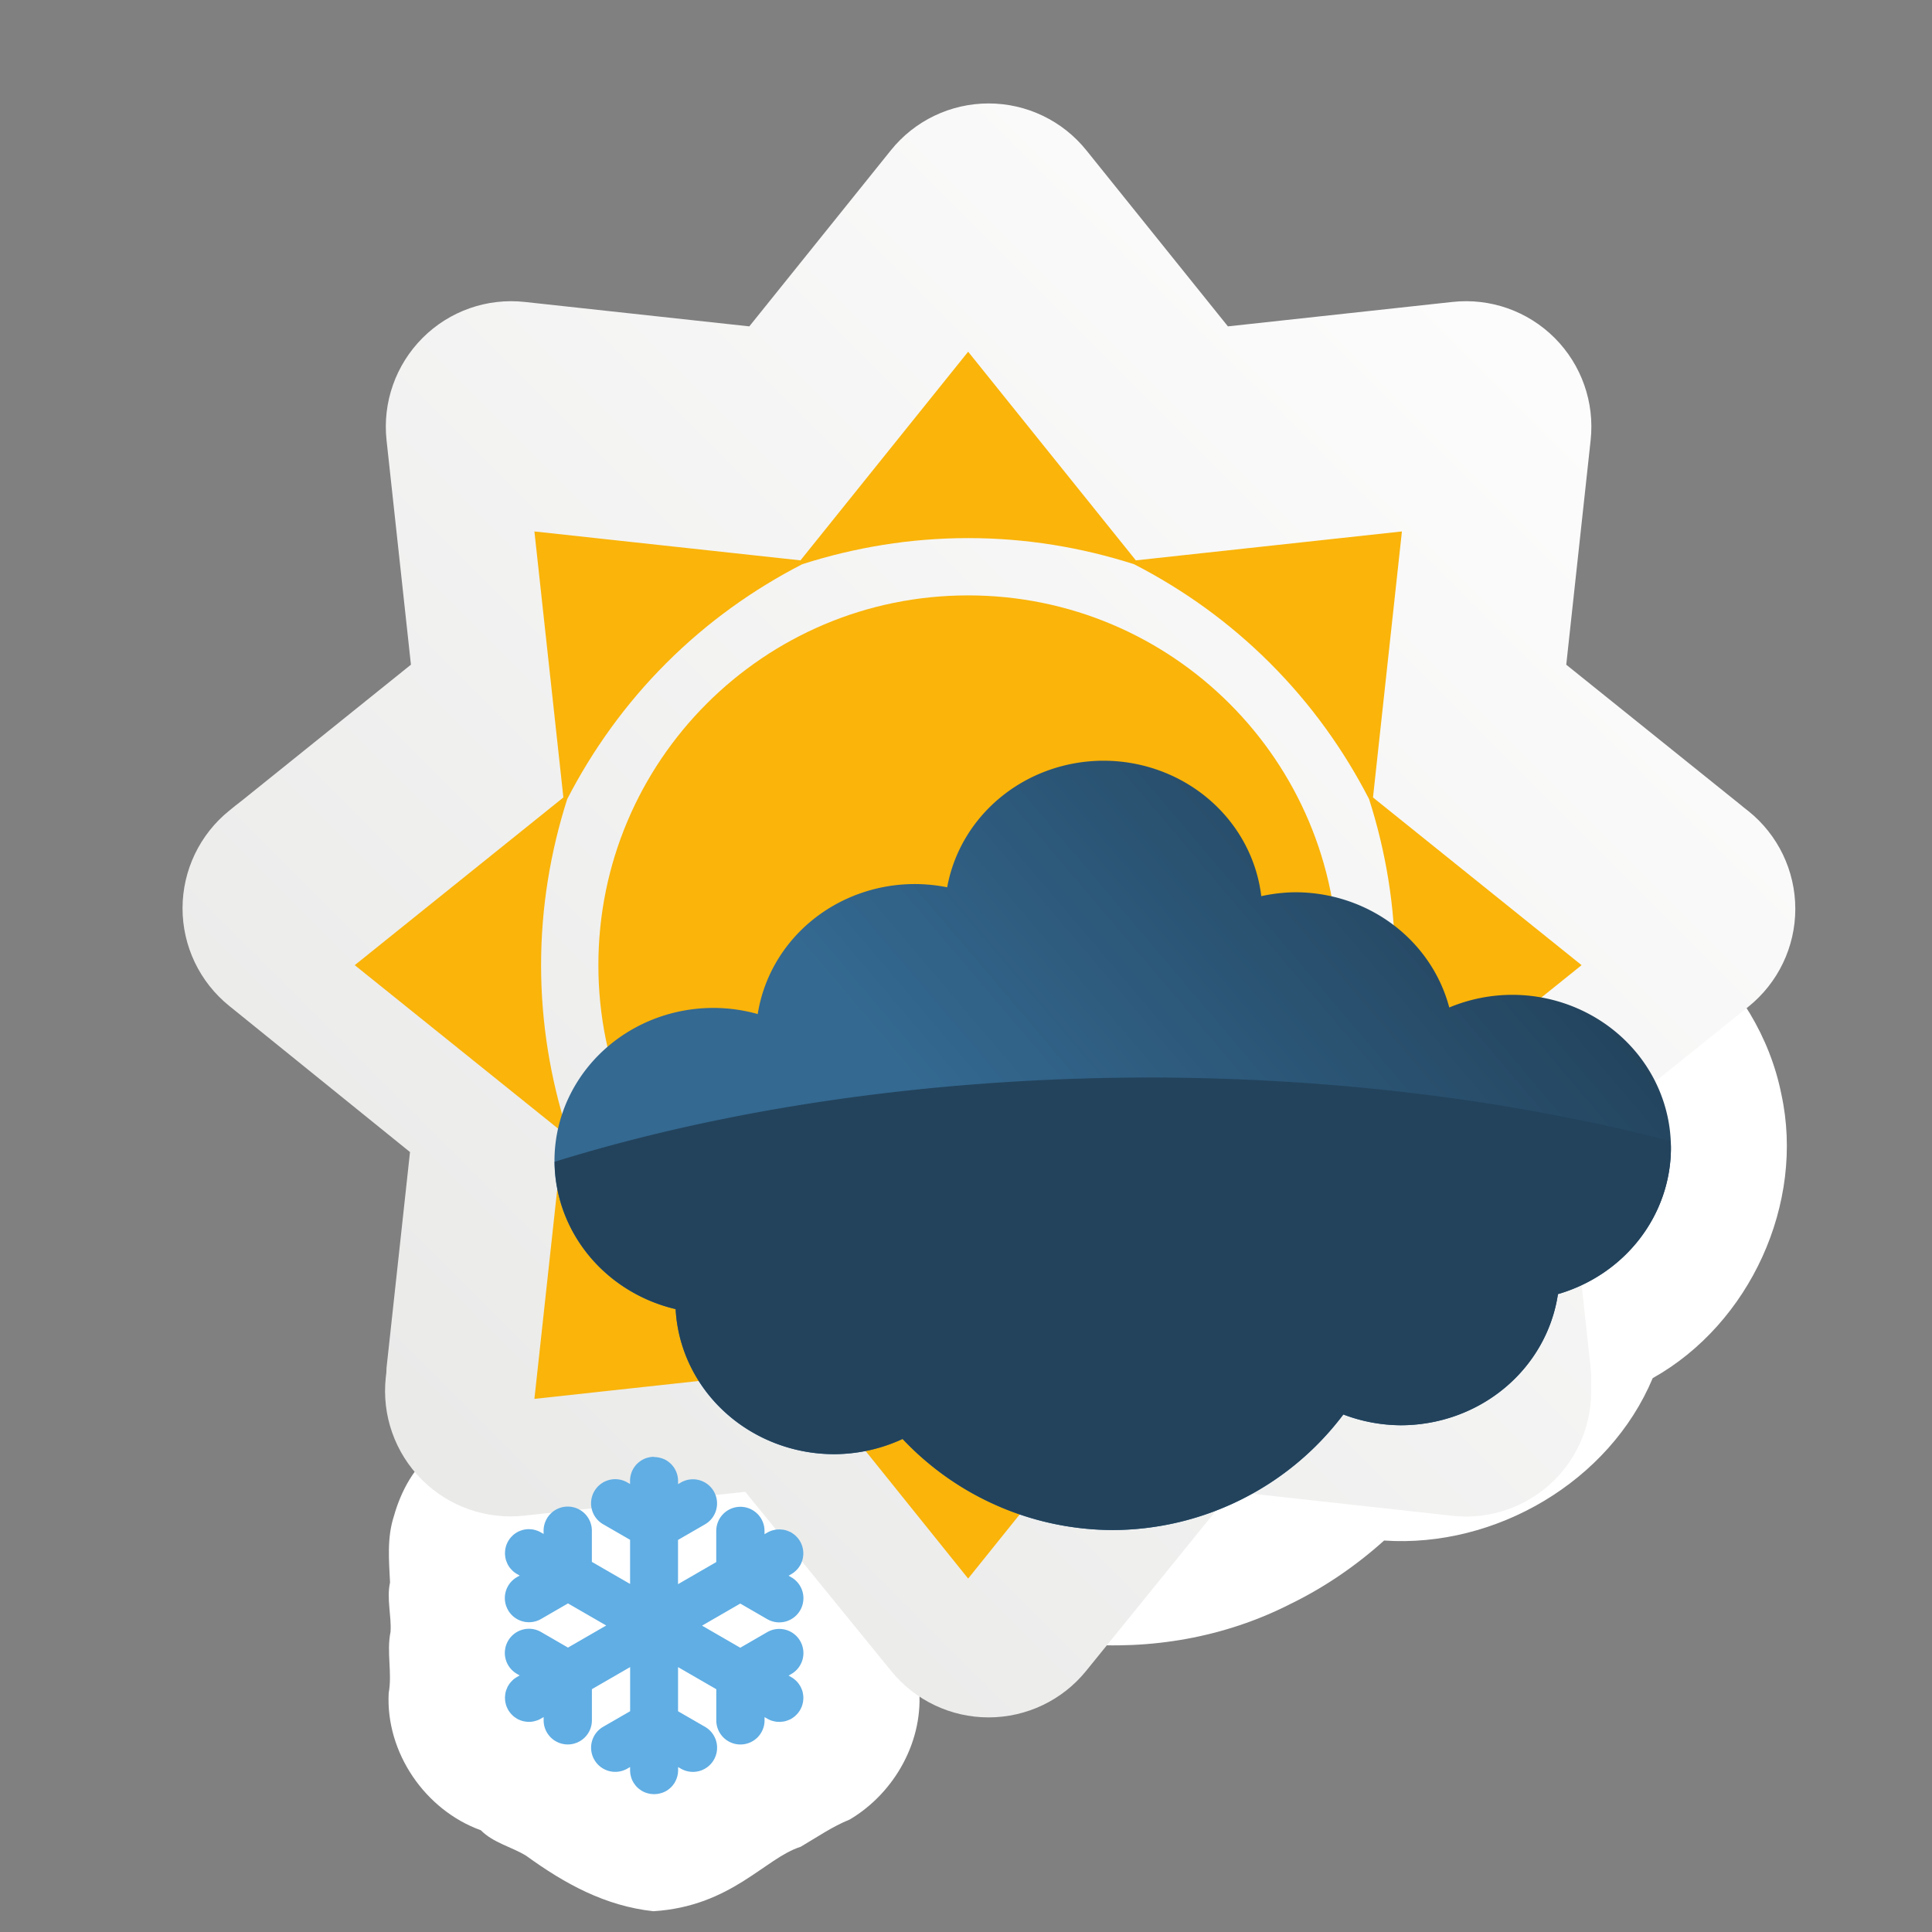 <?xml version="1.0" encoding="UTF-8" standalone="no"?>
<!-- Created with Inkscape (http://www.inkscape.org/) -->

<svg
   width="200"
   height="200"
   viewBox="0 0 52.917 52.917"
   version="1.1"
   id="svg1"
   inkscape:version="1.3.2 (091e20ef0f, 2023-11-25, custom)"
   sodipodi:docname="snowy-1-day.svg"
   xmlns:inkscape="http://www.inkscape.org/namespaces/inkscape"
   xmlns:sodipodi="http://sodipodi.sourceforge.net/DTD/sodipodi-0.dtd"
   xmlns:xlink="http://www.w3.org/1999/xlink"
   xmlns="http://www.w3.org/2000/svg"
   xmlns:svg="http://www.w3.org/2000/svg">
  <rect x="0" y="0" width="52.917" height="52.917" fill="#808080" stroke="none"/>
  <sodipodi:namedview
     id="namedview1"
     pagecolor="#ffffff"
     bordercolor="#000000"
     borderopacity="0.25"
     inkscape:showpageshadow="2"
     inkscape:pageopacity="0.0"
     inkscape:pagecheckerboard="0"
     inkscape:deskcolor="#d1d1d1"
     inkscape:document-units="mm"
     inkscape:zoom="2.56"
     inkscape:cx="98.828125"
     inkscape:cy="114.0625"
     inkscape:window-width="1920"
     inkscape:window-height="1012"
     inkscape:window-x="0"
     inkscape:window-y="31"
     inkscape:window-maximized="1"
     inkscape:current-layer="layer1" />
  <defs
     id="defs1">
    <linearGradient
       x1="0"
       y1="0"
       x2="1"
       y2="0"
       gradientUnits="userSpaceOnUse"
       gradientTransform="matrix(466.421,466.421,466.421,-466.421,1157.15,3169.41)"
       spreadMethod="pad"
       id="linearGradient163">
      <stop
         style="stop-opacity:1;stop-color:#e8e8e7"
         offset="0"
         id="stop162" />
      <stop
         style="stop-opacity:1;stop-color:#fcfcfc"
         offset="1"
         id="stop163" />
    </linearGradient>
    <clipPath
       clipPathUnits="userSpaceOnUse"
       id="clipPath163">
      <path
         d="m 1705.69,3462.67 -2.01,1.58 -0.3,0.27 -67.91,54.59 9.41,86.62 c 1.58,14.56 -3.52,29.07 -13.89,39.44 -10.37,10.38 -24.88,15.48 -39.45,13.88 l -86.59,-9.42 -54.61,67.92 c -9.18,11.43 -23.05,18.08 -37.72,18.08 -14.66,0 -28.53,-6.65 -37.7,-18.08 l -54.6,-67.92 -86.61,9.42 c -14.59,1.6 -29.08,-3.5 -39.44,-13.88 -10.36,-10.37 -15.48,-24.88 -13.9,-39.44 l 9.41,-86.61 -65.08,-52.33 -2.63,-2.05 -2.33,-1.89 c -11.41,-9.18 -18.04,-23.03 -18.07,-37.65 -0.01,-14.64 6.59,-28.49 17.98,-37.69 l 69.77,-56.41 -9.05,-83.19 -0.09,-2 -0.21,-1.8 c -1.56,-14.55 3.55,-29.05 13.91,-39.39 10.35,-10.36 24.87,-15.47 39.4,-13.89 l 85.36,9.21 56.36,-69.19 c 9.19,-11.29 22.97,-17.84 37.52,-17.84 h 0.06 c 14.58,0.03 28.37,6.59 37.54,17.91 l 56.13,69.26 85.11,-9.39 c 14.61,-1.62 29.11,3.48 39.51,13.83 9.55,9.57 14.59,22.67 14.08,36.08 0.1,2.4 0.09,4.78 -0.18,7.2 l -9.04,83.1 69.92,56.19 c 11.43,9.18 18.08,23.06 18.08,37.74 -0.01,14.69 -6.68,28.57 -18.14,37.74"
         id="path163" />
    </clipPath>
    <clipPath
       clipPathUnits="userSpaceOnUse"
       id="clipPath171">
      <path
         d="m 1412.62,3269.84 c -86.06,0 -155.93,69.26 -156.94,155.07 -0.01,0.63 -0.02,1.26 -0.02,1.89 0,-2.84 0.09,-5.68 0.24,-8.49 49.14,5.53 101.82,8.56 156.72,8.56 54.91,0 107.62,-3.03 156.77,-8.56 -4.41,-82.73 -72.9,-148.47 -156.77,-148.47 m 156.78,148.59 c 0.13,2.77 0.22,5.57 0.22,8.37 0,-0.63 0,-1.26 -0.01,-1.89 -0.03,-2.17 -0.1,-4.33 -0.21,-6.48"
         transform="matrix(0.003,0,0,-0.006,-3.756,19.719)"
         id="path171" />
    </clipPath>
    <linearGradient
       inkscape:collect="always"
       xlink:href="#linearGradient1224"
       id="linearGradient1225"
       x1="-156.13"
       y1="175.557"
       x2="-179.359"
       y2="195.316"
       gradientUnits="userSpaceOnUse"
       gradientTransform="matrix(0.529,0,0,0.529,123.286,-69.672)" />
    <linearGradient
       id="linearGradient1224"
       inkscape:collect="always">
      <stop
         style="stop-color:#23435c;stop-opacity:1;"
         offset="0"
         id="stop1224" />
      <stop
         style="stop-color:#346991;stop-opacity:1;"
         offset="1"
         id="stop1225" />
    </linearGradient>
    <clipPath
       clipPathUnits="userSpaceOnUse"
       id="clipPath163-2">
      <path
         d="m 1705.69,3462.67 -2.01,1.58 -0.3,0.27 -67.91,54.59 9.41,86.62 c 1.58,14.56 -3.52,29.07 -13.89,39.44 -10.37,10.38 -24.88,15.48 -39.45,13.88 l -86.59,-9.42 -54.61,67.92 c -9.18,11.43 -23.05,18.08 -37.72,18.08 -14.66,0 -28.53,-6.65 -37.7,-18.08 l -54.6,-67.92 -86.61,9.42 c -14.59,1.6 -29.08,-3.5 -39.44,-13.88 -10.36,-10.37 -15.48,-24.88 -13.9,-39.44 l 9.41,-86.61 -65.08,-52.33 -2.63,-2.05 -2.33,-1.89 c -11.41,-9.18 -18.04,-23.03 -18.07,-37.65 -0.01,-14.64 6.59,-28.49 17.98,-37.69 l 69.77,-56.41 -9.05,-83.19 -0.09,-2 -0.21,-1.8 c -1.56,-14.55 3.55,-29.05 13.91,-39.39 10.35,-10.36 24.87,-15.47 39.4,-13.89 l 85.36,9.21 56.36,-69.19 c 9.19,-11.29 22.97,-17.84 37.52,-17.84 h 0.06 c 14.58,0.03 28.37,6.59 37.54,17.91 l 56.13,69.26 85.11,-9.39 c 14.61,-1.62 29.11,3.48 39.51,13.83 9.55,9.57 14.59,22.67 14.08,36.08 0.1,2.4 0.09,4.78 -0.18,7.2 l -9.04,83.1 69.92,56.19 c 11.43,9.18 18.08,23.06 18.08,37.74 -0.01,14.69 -6.68,28.57 -18.14,37.74"
         id="path163-0" />
    </clipPath>
  </defs>
  <g
     inkscape:label="Capa 1"
     inkscape:groupmode="layer"
     id="layer1">
    <path
       id="path220"
       style="fill:#ffffff;fill-opacity:1;stroke-width:2.644;stroke-linecap:square;stroke-linejoin:round"
       d="m 17.773,36.733 c -0.851,0.042 -1.679,0.365 -2.345,0.889 -0.573,0.193 -0.971,0.686 -1.545,0.868 -0.436,0.259 -0.86,0.532 -1.321,0.745 -0.207,0.156 -0.423,0.219 -0.611,0.487 -0.593,0.409 -0.969,1.115 -1.163,1.808 -0.192,0.588 -0.134,1.213 -0.105,1.813 -0.098,0.45 0.042,0.911 0.014,1.352 -0.115,0.559 0.051,1.121 -0.051,1.679 -0.084,1.628 0.999,3.206 2.524,3.756 0.345,0.349 0.847,0.454 1.245,0.701 1.06,0.769 2.165,1.374 3.482,1.517 2.141,-0.135 3.056,-1.459 4.031,-1.764 0.445,-0.26 0.866,-0.554 1.346,-0.748 1.239,-0.734 2.042,-2.178 1.895,-3.627 -0.057,-0.481 0.087,-0.968 -0.027,-1.452 -0.032,-0.464 0.089,-0.938 0.013,-1.409 -0.005,-0.616 0.09,-1.25 -0.123,-1.849 -0.313,-1.157 -1.22,-2.111 -2.331,-2.544 -0.362,-0.349 -0.854,-0.505 -1.285,-0.727 -0.468,-0.386 -1.057,-0.574 -1.531,-0.951 -0.632,-0.375 -1.379,-0.565 -2.112,-0.543 z m -5.045,2.845 c -0.154,0.012 -0.993,0.225 -0.561,0.055 0.176,-0.106 0.367,-0.052 0.561,-0.055 z"
       sodipodi:nodetypes="sccccccccccccccccccccssccc" />
    <path
       id="path1224"
       style="fill:#ffffff;fill-opacity:1;stroke-width:2.117;stroke-linecap:square;stroke-linejoin:round"
       d="m 30.017,17.671 c -2.461,0.049 -4.858,1.39 -6.173,3.473 -2.081,0.33 -4,1.568 -5.153,3.332 -3.033,0.321 -5.798,2.633 -6.469,5.638 -0.728,2.881 0.565,6.122 3.06,7.731 0.246,0.183 0.585,0.27 0.624,0.622 1.164,2.771 4.125,4.65 7.128,4.524 0.307,0.021 0.643,-0.089 0.93,-0.041 3.224,2.387 7.791,2.812 11.375,0.985 0.934,-0.454 1.799,-1.046 2.571,-1.74 3.046,0.207 6.17,-1.61 7.357,-4.448 2.664,-1.492 4.177,-4.789 3.523,-7.781 -0.629,-3.139 -3.503,-5.653 -6.699,-5.854 -0.299,-0.084 -0.712,0.114 -0.873,-0.231 -1.141,-1.312 -2.745,-2.213 -4.461,-2.498 -1.355,-2.339 -4.043,-3.808 -6.741,-3.71 z" />
    <path
       id="path162"
       d="m 1705.69,3462.67 -2.01,1.58 -0.3,0.27 -67.91,54.59 9.41,86.62 c 1.58,14.56 -3.52,29.07 -13.89,39.44 -10.37,10.38 -24.88,15.48 -39.45,13.88 l -86.59,-9.42 -54.61,67.92 c -9.18,11.43 -23.05,18.08 -37.72,18.08 -14.66,0 -28.53,-6.65 -37.7,-18.08 l -54.6,-67.92 -86.61,9.42 c -14.59,1.6 -29.08,-3.5 -39.44,-13.88 -10.36,-10.37 -15.48,-24.88 -13.9,-39.44 l 9.41,-86.61 -65.08,-52.33 -2.63,-2.05 -2.33,-1.89 c -11.41,-9.18 -18.04,-23.03 -18.07,-37.65 -0.01,-14.64 6.59,-28.49 17.98,-37.69 l 69.77,-56.41 -9.05,-83.19 -0.09,-2 -0.21,-1.8 c -1.56,-14.55 3.55,-29.05 13.91,-39.39 10.35,-10.36 24.87,-15.47 39.4,-13.89 l 85.36,9.21 56.36,-69.19 c 9.19,-11.29 22.97,-17.84 37.52,-17.84 h 0.06 c 14.58,0.03 28.37,6.59 37.54,17.91 l 56.13,69.26 85.11,-9.39 c 14.61,-1.62 29.11,3.48 39.51,13.83 9.55,9.57 14.59,22.67 14.08,36.08 0.1,2.4 0.09,4.78 -0.18,7.2 l -9.04,83.1 69.92,56.19 c 11.43,9.18 18.08,23.06 18.08,37.74 -0.01,14.69 -6.68,28.57 -18.14,37.74"
       style="fill:url(#linearGradient163);fill-opacity:1;fill-rule:nonzero;stroke:none"
       transform="matrix(0.071,0,0,-0.071,-73.219,268.063)"
       clip-path="url(#clipPath163-2)" />
    <g
       id="g1195"
       transform="matrix(0.529,0,0,0.529,212.987,-45.708)">
      <path
         id="path1172-4"
         d="m -333.35,136.377 c 0,10.573 -8.571,19.144 -19.147,19.144 -10.572,0 -19.143,-8.571 -19.143,-19.144 0,-10.573 8.571,-19.145 19.143,-19.145 10.576,0 19.147,8.572 19.147,19.145"
         style="fill:#fab40a;fill-opacity:1;fill-rule:nonzero;stroke:none;stroke-width:0.133" />
      <path
         id="path1173-7"
         d="m -343.9,157.137 c -2.713,0.868 -5.597,1.352 -8.595,1.352 -3,0 -5.875,-0.484 -8.588,-1.349 -2.533,-1.303 -4.921,-3.003 -7.047,-5.127 -2.12,-2.124 -3.817,-4.505 -5.125,-7.04 -0.864,-2.713 -1.352,-5.595 -1.352,-8.596 0,-2.999 0.488,-5.883 1.352,-8.595 1.308,-2.536 3.005,-4.919 5.125,-7.039 2.125,-2.125 4.511,-3.823 7.044,-5.125 2.716,-0.869 5.591,-1.353 8.591,-1.353 3,0 5.881,0.484 8.592,1.353 2.536,1.303 4.921,3.001 7.044,5.125 2.123,2.121 3.82,4.503 5.123,7.035 0.869,2.716 1.353,5.596 1.353,8.599 0,3.003 -0.484,5.883 -1.353,8.597 -1.303,2.535 -3,4.917 -5.123,7.039 -2.123,2.124 -4.508,3.821 -7.041,5.124 m 12.367,-12.076 10.8,-8.684 -10.8,-8.683 1.497,-13.773 -13.776,1.497 -8.683,-10.803 -8.681,10.803 -13.776,-1.497 1.5,13.773 -10.803,8.683 10.803,8.684 -1.5,13.772 13.773,-1.499 8.684,10.803 8.683,-10.801 13.776,1.499 -1.497,-13.773"
         style="fill:#fab40a;fill-opacity:1;fill-rule:nonzero;stroke:none;stroke-width:0.133" />
    </g>
    <path
       id="path1216"
       style="fill:url(#linearGradient1225);fill-opacity:1;stroke-width:2.117;stroke-linecap:square;stroke-linejoin:round"
       d="m 30.223,20.836 a 4.352,4.189 0 0 0 -4.28,3.467 4.352,4.189 0 0 0 -0.888,-0.089 4.352,4.189 0 0 0 -4.301,3.561 4.352,4.189 0 0 0 -1.215,-0.168 4.352,4.189 0 0 0 -4.352,4.19 4.352,4.189 0 0 0 3.318,4.06 4.352,4.189 0 0 0 4.337,3.973 4.352,4.189 0 0 0 1.879,-0.417 7.937,7.937 0 0 0 5.755,2.495 7.937,7.937 0 0 0 6.317,-3.165 4.352,4.189 0 0 0 1.57,0.295 4.352,4.189 0 0 0 4.308,-3.592 4.352,4.189 0 0 0 3.095,-4.008 4.352,4.189 0 0 0 -4.352,-4.19 4.352,4.189 0 0 0 -1.719,0.347 4.352,4.189 0 0 0 -4.218,-3.156 4.352,4.189 0 0 0 -0.931,0.107 4.352,4.189 0 0 0 -4.322,-3.71 z" />
    <path
       id="path1222"
       style="fill:#23435c;fill-opacity:1;stroke-width:2.117;stroke-linecap:square;stroke-linejoin:round"
       d="m 31.413,29.513 a 29.489,13.784 0 0 0 -16.222,2.308 4.352,4.189 0 0 0 3.315,4.035 4.352,4.189 0 0 0 4.337,3.973 4.352,4.189 0 0 0 1.879,-0.417 7.937,7.937 0 0 0 5.755,2.495 7.937,7.937 0 0 0 6.317,-3.165 4.352,4.189 0 0 0 1.57,0.295 4.352,4.189 0 0 0 4.308,-3.592 4.352,4.189 0 0 0 3.095,-4.008 4.352,4.189 0 0 0 -0.008,-0.18 29.489,13.784 0 0 0 -14.344,-1.745 z" />
    <path
       id="rect1"
       style="fill:#60aee4;fill-opacity:1;stroke-width:2.644;stroke-linecap:square;stroke-linejoin:round"
       d="m 17.913,39.902 a 0.661,0.661 0 0 0 -0.07,0.004 0.661,0.661 0 0 0 -0.004,0 0.661,0.661 0 0 0 -0.015,0.002 0.661,0.661 0 0 0 -0.056,0.01 0.661,0.661 0 0 1 -0.001,0 0.661,0.661 0 0 0 -0.002,0.001 0.661,0.661 0 0 0 -0.048,0.013 0.661,0.661 0 0 0 -0.012,0.003 0.661,0.661 0 0 0 -0.007,0.002 0.661,0.661 0 0 0 -0.002,0.001 0.661,0.661 0 0 0 -0.003,0.001 0.661,0.661 0 0 0 -0.052,0.021 0.661,0.661 0 0 0 -0.031,0.016 0.661,0.661 0 0 0 -0.04,0.022 0.661,0.661 0 0 0 -0.008,0.005 0.661,0.661 0 0 0 -0.006,0.004 0.661,0.661 0 0 0 -0.022,0.017 0.661,0.661 0 0 0 -0.014,0.01 0.661,0.661 0 0 0 -0.014,0.01 0.661,0.661 0 0 0 -0.003,0.002 0.661,0.661 0 0 0 -0.005,0.004 0.661,0.661 0 0 0 -0.042,0.037 0.661,0.661 0 0 0 -0.008,0.007 0.661,0.661 0 0 0 -0.007,0.008 0.661,0.661 0 0 0 -0.037,0.042 0.661,0.661 0 0 0 -0.004,0.005 0.661,0.661 0 0 0 -0.002,0.003 0.661,0.661 0 0 0 -0.01,0.014 0.661,0.661 0 0 0 -0.01,0.014 0.661,0.661 0 0 0 -0.017,0.022 0.661,0.661 0 0 0 -0.004,0.006 0.661,0.661 0 0 0 -0.005,0.008 0.661,0.661 0 0 0 -0.018,0.034 0.661,0.661 0 0 0 -0.004,0.006 0.661,0.661 0 0 0 -0.015,0.031 0.661,0.661 0 0 0 -0.021,0.052 0.661,0.661 0 0 0 -0.001,0.003 0.661,0.661 0 0 0 -0.001,0.002 0.661,0.661 0 0 0 -0.002,0.007 0.661,0.661 0 0 0 -0.003,0.012 0.661,0.661 0 0 0 -0.013,0.048 0.661,0.661 0 0 0 -0.001,0.002 0.661,0.661 0 0 1 0,0.001 0.661,0.661 0 0 0 -0.01,0.056 0.661,0.661 0 0 0 -0.002,0.016 0.661,0.661 0 0 0 0,0.004 0.661,0.661 0 0 0 -0.004,0.07 v 0.087 l -0.076,-0.044 a 0.661,0.661 0 0 0 -0.903,0.242 0.661,0.661 0 0 0 0.242,0.904 l 0.738,0.426 v 1.209 l -1.047,-0.605 v -0.853 a 0.661,0.661 0 0 0 -0.661,-0.661 0.661,0.661 0 0 0 -0.661,0.661 v 0.089 l -0.075,-0.043 a 0.661,0.661 0 0 0 -0.062,-0.032 0.661,0.661 0 0 0 -0.001,0 0.661,0.661 0 0 0 -0.001,-0.001 0.661,0.661 0 0 0 -0.001,0 0.661,0.661 0 0 0 -0.001,-0.001 0.661,0.661 0 0 0 -0.014,-0.006 0.661,0.661 0 0 0 -0.006,-0.002 0.661,0.661 0 0 0 -0.04,-0.013 0.661,0.661 0 0 0 -0.007,-0.003 0.661,0.661 0 0 0 -0.001,0 0.661,0.661 0 0 0 -0.002,-0.001 0.661,0.661 0 0 0 -0.067,-0.017 0.661,0.661 0 0 0 -0.056,-0.009 0.661,0.661 0 0 0 -0.005,0 0.661,0.661 0 0 0 -0.034,-0.002 0.661,0.661 0 0 0 -0.031,-0.001 0.661,0.661 0 0 0 -0.014,0 0.661,0.661 0 0 0 -0.01,0 0.661,0.661 0 0 0 -0.007,0.001 0.661,0.661 0 0 0 -0.009,0 0.661,0.661 0 0 0 -0.063,0.007 0.661,0.661 0 0 0 -0.045,0.009 0.661,0.661 0 0 0 -0.01,0.002 0.661,0.661 0 0 0 -0.01,0.002 0.661,0.661 0 0 0 -0.01,0.004 0.661,0.661 0 0 0 -0.008,0.002 0.661,0.661 0 0 0 -0.042,0.014 0.661,0.661 0 0 0 -0.003,0.001 0.661,0.661 0 0 0 -0.006,0.002 0.661,0.661 0 0 0 -0.003,0.002 0.661,0.661 0 0 0 -0.058,0.025 0.661,0.661 0 0 0 -0.005,0.002 0.661,0.661 0 0 0 -0.001,0.002 0.661,0.661 0 0 0 -0.002,0.001 0.661,0.661 0 0 0 -0.007,0.003 0.661,0.661 0 0 0 -0.036,0.022 0.661,0.661 0 0 0 -0.002,0.002 0.661,0.661 0 0 0 -0.013,0.008 0.661,0.661 0 0 0 -0.016,0.011 0.661,0.661 0 0 0 -0.014,0.01 0.661,0.661 0 0 0 -0.03,0.024 0.661,0.661 0 0 0 -0.002,0.001 0.661,0.661 0 0 0 -0.002,0.003 0.661,0.661 0 0 0 -0.001,0.001 0.661,0.661 0 0 0 -0.008,0.006 0.661,0.661 0 0 0 -0.005,0.006 0.661,0.661 0 0 0 -0.035,0.035 0.661,0.661 0 0 0 -0.002,0.001 0.661,0.661 0 0 0 0,0.001 0.661,0.661 0 0 0 -0.037,0.043 0.661,0.661 0 0 0 -0.009,0.012 0.661,0.661 0 0 0 -0.002,0.003 0.661,0.661 0 0 0 -0.039,0.059 0.661,0.661 0 0 0 -0.031,0.063 0.661,0.661 0 0 0 -0.002,0.003 0.661,0.661 0 0 0 -0.006,0.014 0.661,0.661 0 0 0 -0.019,0.054 0.661,0.661 0 0 1 -0.001,0.001 0.661,0.661 0 0 0 0,0.002 0.661,0.661 0 0 0 -0.012,0.049 0.661,0.661 0 0 0 -0.003,0.011 0.661,0.661 0 0 0 -0.002,0.008 0.661,0.661 0 0 0 0,0.002 0.661,0.661 0 0 0 -0.001,0.003 0.661,0.661 0 0 0 -0.007,0.055 0.661,0.661 0 0 0 -0.002,0.035 0.661,0.661 0 0 0 -0.002,0.045 0.661,0.661 0 0 0 0.001,0.009 0.661,0.661 0 0 0 0,0.008 0.661,0.661 0 0 0 0.003,0.027 0.661,0.661 0 0 0 0.002,0.018 0.661,0.661 0 0 0 0.002,0.018 0.661,0.661 0 0 0 0,0.004 0.661,0.661 0 0 0 0.001,0.006 0.661,0.661 0 0 0 0.011,0.055 0.661,0.661 0 0 0 0.002,0.011 0.661,0.661 0 0 0 0.003,0.01 0.661,0.661 0 0 0 0.019,0.054 0.661,0.661 0 0 0 0.002,0.006 0.661,0.661 0 0 0 0.002,0.003 0.661,0.661 0 0 0 0.007,0.016 0.661,0.661 0 0 0 0.007,0.017 0.661,0.661 0 0 0 0.01,0.025 0.661,0.661 0 0 0 0.003,0.007 0.661,0.661 0 0 0 0.005,0.008 0.661,0.661 0 0 0 0.021,0.032 0.661,0.661 0 0 0 0.003,0.007 0.661,0.661 0 0 0 0.019,0.029 0.661,0.661 0 0 0 0.035,0.043 0.661,0.661 0 0 0 0.002,0.003 0.661,0.661 0 0 0 0.001,0.001 0.661,0.661 0 0 0 0.005,0.006 0.661,0.661 0 0 0 0.009,0.008 0.661,0.661 0 0 0 0.034,0.036 0.661,0.661 0 0 0 0.001,0.001 0.661,0.661 0 0 1 0.001,0.001 0.661,0.661 0 0 0 0.043,0.037 0.661,0.661 0 0 0 0.012,0.009 0.661,0.661 0 0 0 0.004,0.002 0.661,0.661 0 0 0 0.058,0.038 l 0.075,0.043 -0.076,0.044 a 0.661,0.661 0 0 0 -0.242,0.903 0.661,0.661 0 0 0 0.903,0.243 l 0.738,-0.427 1.047,0.605 -1.047,0.605 -0.738,-0.427 a 0.661,0.661 0 0 0 -0.903,0.243 0.661,0.661 0 0 0 0.242,0.903 l 0.076,0.044 -0.075,0.043 a 0.661,0.661 0 0 0 -0.058,0.038 0.661,0.661 0 0 0 -0.004,0.002 0.661,0.661 0 0 0 -0.012,0.009 0.661,0.661 0 0 0 -0.043,0.037 0.661,0.661 0 0 0 -0.001,0.001 0.661,0.661 0 0 0 -0.001,0.001 0.661,0.661 0 0 0 -0.034,0.036 0.661,0.661 0 0 0 -0.009,0.008 0.661,0.661 0 0 0 -0.005,0.006 0.661,0.661 0 0 0 -0.001,0.001 0.661,0.661 0 0 0 -0.002,0.003 0.661,0.661 0 0 0 -0.035,0.043 0.661,0.661 0 0 0 -0.019,0.029 0.661,0.661 0 0 0 -0.003,0.007 0.661,0.661 0 0 0 -0.021,0.032 0.661,0.661 0 0 0 -0.005,0.008 0.661,0.661 0 0 0 -0.003,0.007 0.661,0.661 0 0 0 -0.01,0.025 0.661,0.661 0 0 0 -0.007,0.017 0.661,0.661 0 0 0 -0.007,0.016 0.661,0.661 0 0 0 -0.002,0.003 0.661,0.661 0 0 0 -0.002,0.006 0.661,0.661 0 0 0 -0.019,0.054 0.661,0.661 0 0 0 -0.003,0.01 0.661,0.661 0 0 0 -0.002,0.011 0.661,0.661 0 0 0 -0.011,0.055 0.661,0.661 0 0 0 -0.001,0.006 0.661,0.661 0 0 0 0,0.004 0.661,0.661 0 0 0 -0.002,0.018 0.661,0.661 0 0 0 -0.002,0.018 0.661,0.661 0 0 0 -0.003,0.027 0.661,0.661 0 0 0 0,0.008 0.661,0.661 0 0 0 -0.001,0.009 0.661,0.661 0 0 0 0.002,0.045 0.661,0.661 0 0 0 0.002,0.035 0.661,0.661 0 0 0 0.007,0.055 0.661,0.661 0 0 0 0.001,0.003 0.661,0.661 0 0 0 0,0.002 0.661,0.661 0 0 0 0.002,0.008 0.661,0.661 0 0 0 0.003,0.011 0.661,0.661 0 0 0 0.012,0.049 0.661,0.661 0 0 0 0,0.002 0.661,0.661 0 0 0 0.001,0.001 0.661,0.661 0 0 0 0.019,0.054 0.661,0.661 0 0 0 0.006,0.014 0.661,0.661 0 0 0 0.002,0.003 0.661,0.661 0 0 0 0.031,0.063 0.661,0.661 0 0 0 0.039,0.059 0.661,0.661 0 0 0 0.002,0.003 0.661,0.661 0 0 0 0.009,0.012 0.661,0.661 0 0 0 0.037,0.043 0.661,0.661 0 0 1 0,0.001 0.661,0.661 0 0 0 0.002,0.001 0.661,0.661 0 0 0 0.035,0.035 0.661,0.661 0 0 0 0.005,0.006 0.661,0.661 0 0 0 0.008,0.006 0.661,0.661 0 0 0 0.001,0.002 0.661,0.661 0 0 0 0.001,0 0.661,0.661 0 0 0 0.003,0.003 0.661,0.661 0 0 0 0.029,0.024 0.661,0.661 0 0 0 0.016,0.01 0.661,0.661 0 0 0 0.029,0.02 0.661,0.661 0 0 0 0.002,0.002 0.661,0.661 0 0 0 0.036,0.022 0.661,0.661 0 0 0 0.009,0.004 0.661,0.661 0 0 0 0.001,0.002 0.661,0.661 0 0 0 0.005,0.002 0.661,0.661 0 0 0 0.058,0.025 0.661,0.661 0 0 0 0.003,0.002 0.661,0.661 0 0 0 0.002,0.001 0.661,0.661 0 0 0 0.004,0.001 0.661,0.661 0 0 0 0.003,0.001 0.661,0.661 0 0 0 0.042,0.014 0.661,0.661 0 0 0 0.008,0.002 0.661,0.661 0 0 0 0.01,0.004 0.661,0.661 0 0 0 0.01,0.002 0.661,0.661 0 0 0 0.01,0.002 0.661,0.661 0 0 0 0.045,0.008 0.661,0.661 0 0 0 0.063,0.008 0.661,0.661 0 0 0 0.009,0 0.661,0.661 0 0 0 0.007,0.001 0.661,0.661 0 0 0 0.01,0 0.661,0.661 0 0 0 0.014,0 0.661,0.661 0 0 0 0.031,-0.001 0.661,0.661 0 0 0 0.034,-0.002 0.661,0.661 0 0 0 0.005,0 0.661,0.661 0 0 0 0.056,-0.009 0.661,0.661 0 0 0 0.067,-0.018 0.661,0.661 0 0 0 0.001,0 0.661,0.661 0 0 0 0.001,0 0.661,0.661 0 0 1 0.001,0 0.661,0.661 0 0 0 0.007,-0.003 0.661,0.661 0 0 0 0.04,-0.013 0.661,0.661 0 0 0 0.006,-0.002 0.661,0.661 0 0 0 0.014,-0.006 0.661,0.661 0 0 1 0.001,-0.001 0.661,0.661 0 0 1 0.001,0 0.661,0.661 0 0 1 0.001,-0.001 0.661,0.661 0 0 1 0.001,0 0.661,0.661 0 0 0 0.062,-0.032 l 0.075,-0.043 v 0.089 a 0.661,0.661 0 0 0 0.661,0.661 0.661,0.661 0 0 0 0.661,-0.661 v -0.853 l 1.047,-0.605 v 1.209 l -0.738,0.426 a 0.661,0.661 0 0 0 -0.242,0.904 0.661,0.661 0 0 0 0.903,0.242 l 0.076,-0.044 v 0.087 a 0.661,0.661 0 0 0 0.004,0.07 0.661,0.661 0 0 0 0,0.004 0.661,0.661 0 0 0 0.002,0.015 0.661,0.661 0 0 0 0.01,0.056 0.661,0.661 0 0 0 0,0.001 0.661,0.661 0 0 0 0.001,0.002 0.661,0.661 0 0 0 0.013,0.048 0.661,0.661 0 0 0 0.003,0.012 0.661,0.661 0 0 0 0.002,0.007 0.661,0.661 0 0 0 0.001,0.002 0.661,0.661 0 0 0 0.001,0.003 0.661,0.661 0 0 0 0.021,0.052 0.661,0.661 0 0 0 0.015,0.031 0.661,0.661 0 0 0 0.004,0.006 0.661,0.661 0 0 0 0.018,0.034 0.661,0.661 0 0 0 0.005,0.008 0.661,0.661 0 0 0 0.004,0.006 0.661,0.661 0 0 0 0.017,0.022 0.661,0.661 0 0 0 0.01,0.014 0.661,0.661 0 0 0 0.01,0.014 0.661,0.661 0 0 0 0.002,0.003 0.661,0.661 0 0 0 0.004,0.005 0.661,0.661 0 0 0 0.037,0.042 0.661,0.661 0 0 0 0.007,0.008 0.661,0.661 0 0 0 0.008,0.007 0.661,0.661 0 0 0 0.042,0.037 0.661,0.661 0 0 0 0.005,0.004 0.661,0.661 0 0 0 0.003,0.002 0.661,0.661 0 0 0 0.014,0.01 0.661,0.661 0 0 0 0.014,0.01 0.661,0.661 0 0 0 0.022,0.017 0.661,0.661 0 0 0 0.006,0.004 0.661,0.661 0 0 0 0.008,0.005 0.661,0.661 0 0 0 0.04,0.022 0.661,0.661 0 0 0 0.031,0.015 0.661,0.661 0 0 0 0.052,0.021 0.661,0.661 0 0 0 0.003,0.001 0.661,0.661 0 0 0 0.002,0.001 0.661,0.661 0 0 0 0.007,0.002 0.661,0.661 0 0 0 0.012,0.003 0.661,0.661 0 0 0 0.048,0.013 0.661,0.661 0 0 0 0.002,0.001 0.661,0.661 0 0 0 0.001,0 0.661,0.661 0 0 0 0.056,0.01 0.661,0.661 0 0 0 0.016,0.002 0.661,0.661 0 0 0 0.004,0 0.661,0.661 0 0 0 0.07,0.004 0.661,0.661 0 0 0 0.07,-0.004 0.661,0.661 0 0 0 0.004,0 0.661,0.661 0 0 0 0.016,-0.002 0.661,0.661 0 0 0 0.056,-0.01 0.661,0.661 0 0 1 0.001,0 0.661,0.661 0 0 0 0.002,-0.001 0.661,0.661 0 0 0 0.048,-0.013 0.661,0.661 0 0 0 0.008,-0.001 0.661,0.661 0 0 0 0.009,-0.004 0.661,0.661 0 0 0 0.002,0 0.661,0.661 0 0 0 0.001,-0.001 0.661,0.661 0 0 0 0.004,-0.001 0.661,0.661 0 0 0 0.035,-0.013 0.661,0.661 0 0 0 0.017,-0.007 0.661,0.661 0 0 0 0.031,-0.015 0.661,0.661 0 0 0 0.003,-0.001 0.661,0.661 0 0 0 0.037,-0.021 0.661,0.661 0 0 0 0.008,-0.005 0.661,0.661 0 0 0 0.002,-0.001 0.661,0.661 0 0 0 0.004,-0.003 0.661,0.661 0 0 0 0.051,-0.037 0.661,0.661 0 0 0 0.003,-0.002 0.661,0.661 0 0 0 0.002,-0.001 0.661,0.661 0 0 0 0.003,-0.003 0.661,0.661 0 0 0 0.002,-0.002 0.661,0.661 0 0 0 0.034,-0.03 0.661,0.661 0 0 0 0.006,-0.005 0.661,0.661 0 0 0 0.008,-0.007 0.661,0.661 0 0 0 0.007,-0.008 0.661,0.661 0 0 0 0.007,-0.007 0.661,0.661 0 0 0 0.03,-0.035 0.661,0.661 0 0 0 0.038,-0.052 0.661,0.661 0 0 0 0.005,-0.007 0.661,0.661 0 0 0 0.004,-0.006 0.661,0.661 0 0 0 0.005,-0.008 0.661,0.661 0 0 0 0.007,-0.013 0.661,0.661 0 0 0 0.014,-0.027 0.661,0.661 0 0 0 0.015,-0.031 0.661,0.661 0 0 0 0.002,-0.004 0.661,0.661 0 0 0 0.021,-0.053 0.661,0.661 0 0 0 0.019,-0.067 0.661,0.661 0 0 0 0,-0.001 0.661,0.661 0 0 0 0.001,-0.001 0.661,0.661 0 0 1 0,-0.001 0.661,0.661 0 0 0 0.001,-0.007 0.661,0.661 0 0 0 0.008,-0.041 0.661,0.661 0 0 0 0.001,-0.007 0.661,0.661 0 0 0 0.002,-0.015 0.661,0.661 0 0 1 0,-0.001 0.661,0.661 0 0 1 0,-0.001 0.661,0.661 0 0 1 0,-0.001 0.661,0.661 0 0 1 0,-0.001 0.661,0.661 0 0 0 0.004,-0.07 v -0.087 l 0.076,0.044 a 0.661,0.661 0 0 0 0.903,-0.242 0.661,0.661 0 0 0 -0.242,-0.904 l -0.738,-0.426 v -1.209 l 1.047,0.605 v 0.853 a 0.661,0.661 0 0 0 0.661,0.661 0.661,0.661 0 0 0 0.661,-0.661 v -0.089 l 0.075,0.043 a 0.661,0.661 0 0 0 0.062,0.032 0.661,0.661 0 0 0 0.004,0.002 0.661,0.661 0 0 0 0.014,0.006 0.661,0.661 0 0 0 0.054,0.019 0.661,0.661 0 0 0 0.001,0 0.661,0.661 0 0 0 0.002,0.001 0.661,0.661 0 0 0 0.048,0.011 0.661,0.661 0 0 0 0.012,0.004 0.661,0.661 0 0 0 0.007,0.001 0.661,0.661 0 0 0 0.002,0.001 0.661,0.661 0 0 0 0.003,0 0.661,0.661 0 0 0 0.056,0.008 0.661,0.661 0 0 0 0.034,0.002 0.661,0.661 0 0 0 0.007,-0.001 0.661,0.661 0 0 0 0.038,0.002 0.661,0.661 0 0 0 0.01,0 0.661,0.661 0 0 0 0.007,-0.001 0.661,0.661 0 0 0 0.027,-0.003 0.661,0.661 0 0 0 0.018,-0.002 0.661,0.661 0 0 0 0.018,-0.001 0.661,0.661 0 0 0 0.004,0 0.661,0.661 0 0 0 0.006,-0.001 0.661,0.661 0 0 0 0.056,-0.011 0.661,0.661 0 0 0 0.01,-0.002 0.661,0.661 0 0 0 0.01,-0.004 0.661,0.661 0 0 0 0.054,-0.018 0.661,0.661 0 0 0 0.006,-0.002 0.661,0.661 0 0 0 0.003,-0.002 0.661,0.661 0 0 0 0.017,-0.007 0.661,0.661 0 0 0 0.017,-0.007 0.661,0.661 0 0 0 0.025,-0.01 0.661,0.661 0 0 0 0.006,-0.004 0.661,0.661 0 0 0 0.009,-0.004 0.661,0.661 0 0 0 0.038,-0.024 0.661,0.661 0 0 0 0.029,-0.02 0.661,0.661 0 0 0 0.044,-0.034 0.661,0.661 0 0 0 0.002,-0.002 0.661,0.661 0 0 0 0.002,-0.001 0.661,0.661 0 0 0 0.005,-0.006 0.661,0.661 0 0 0 0.009,-0.008 0.661,0.661 0 0 0 0.035,-0.035 0.661,0.661 0 0 0 0.002,-0.001 0.661,0.661 0 0 0 0,-0.001 0.661,0.661 0 0 0 0.037,-0.043 0.661,0.661 0 0 0 0.009,-0.012 0.661,0.661 0 0 0 0.002,-0.003 0.661,0.661 0 0 0 0.039,-0.059 0.661,0.661 0 0 0 0.031,-0.063 0.661,0.661 0 0 0 0.002,-0.003 0.661,0.661 0 0 0 0.006,-0.014 0.661,0.661 0 0 0 0.019,-0.054 0.661,0.661 0 0 1 0.001,-0.001 0.661,0.661 0 0 0 0,-0.002 0.661,0.661 0 0 0 0.012,-0.049 0.661,0.661 0 0 0 0.003,-0.007 0.661,0.661 0 0 0 0.001,-0.01 0.661,0.661 0 0 0 0.001,-0.002 0.661,0.661 0 0 0 0,-0.001 0.661,0.661 0 0 0 0.001,-0.004 0.661,0.661 0 0 0 0.005,-0.037 0.661,0.661 0 0 0 0.002,-0.018 0.661,0.661 0 0 0 0.002,-0.035 0.661,0.661 0 0 0 0.001,-0.003 0.661,0.661 0 0 0 0.001,-0.042 0.661,0.661 0 0 0 -0.001,-0.009 0.661,0.661 0 0 0 0.001,-0.003 0.661,0.661 0 0 0 -0.001,-0.005 0.661,0.661 0 0 0 -0.007,-0.062 0.661,0.661 0 0 0 0,-0.004 0.661,0.661 0 0 0 0,-0.002 0.661,0.661 0 0 0 -0.001,-0.004 0.661,0.661 0 0 0 -0.001,-0.003 0.661,0.661 0 0 0 -0.008,-0.044 0.661,0.661 0 0 0 -0.002,-0.007 0.661,0.661 0 0 0 -0.002,-0.011 0.661,0.661 0 0 0 -0.003,-0.01 0.661,0.661 0 0 0 -0.003,-0.009 0.661,0.661 0 0 0 -0.016,-0.044 0.661,0.661 0 0 0 -0.025,-0.059 0.661,0.661 0 0 0 -0.004,-0.007 0.661,0.661 0 0 0 -0.003,-0.007 0.661,0.661 0 0 0 -0.005,-0.008 0.661,0.661 0 0 0 -0.007,-0.013 0.661,0.661 0 0 0 -0.017,-0.026 0.661,0.661 0 0 0 -0.019,-0.029 0.661,0.661 0 0 0 -0.003,-0.004 0.661,0.661 0 0 0 -0.035,-0.044 0.661,0.661 0 0 0 -0.049,-0.05 0.661,0.661 0 0 0 -0.001,0 0.661,0.661 0 0 0 0,-0.001 0.661,0.661 0 0 1 -0.001,-0.001 0.661,0.661 0 0 0 -0.006,-0.004 0.661,0.661 0 0 0 -0.032,-0.028 0.661,0.661 0 0 0 -0.005,-0.005 0.661,0.661 0 0 0 -0.012,-0.009 0.661,0.661 0 0 1 -0.001,0 0.661,0.661 0 0 1 -0.001,-0.001 0.661,0.661 0 0 1 -0.001,0 0.661,0.661 0 0 1 -0.001,-0.001 0.661,0.661 0 0 0 -0.058,-0.038 l -0.075,-0.043 0.076,-0.044 a 0.661,0.661 0 0 0 0.242,-0.903 0.661,0.661 0 0 0 -0.903,-0.243 l -0.738,0.427 -1.047,-0.605 1.047,-0.605 0.738,0.427 a 0.661,0.661 0 0 0 0.903,-0.243 0.661,0.661 0 0 0 -0.242,-0.903 l -0.076,-0.044 0.075,-0.043 a 0.661,0.661 0 0 0 0.058,-0.038 0.661,0.661 0 0 0 0.001,-0.001 0.661,0.661 0 0 0 0.001,0 0.661,0.661 0 0 0 0.001,-0.001 0.661,0.661 0 0 0 0.001,0 0.661,0.661 0 0 0 0.012,-0.009 0.661,0.661 0 0 0 0.005,-0.005 0.661,0.661 0 0 0 0.032,-0.028 0.661,0.661 0 0 0 0.006,-0.004 0.661,0.661 0 0 0 0.001,-0.001 0.661,0.661 0 0 0 0.001,-0.001 0.661,0.661 0 0 0 0.049,-0.051 0.661,0.661 0 0 0 0.035,-0.043 0.661,0.661 0 0 0 0.003,-0.004 0.661,0.661 0 0 0 0.019,-0.029 0.661,0.661 0 0 0 0.017,-0.026 0.661,0.661 0 0 0 0.007,-0.013 0.661,0.661 0 0 0 0.005,-0.008 0.661,0.661 0 0 0 0.003,-0.007 0.661,0.661 0 0 0 0.004,-0.007 0.661,0.661 0 0 0 0.025,-0.059 0.661,0.661 0 0 0 0.015,-0.044 0.661,0.661 0 0 0 0.003,-0.009 0.661,0.661 0 0 0 0.003,-0.01 0.661,0.661 0 0 0 0.002,-0.011 0.661,0.661 0 0 0 0.002,-0.007 0.661,0.661 0 0 0 0.008,-0.044 0.661,0.661 0 0 0 0.001,-0.003 0.661,0.661 0 0 0 0.001,-0.006 0.661,0.661 0 0 0 0,-0.004 0.661,0.661 0 0 0 0.007,-0.062 0.661,0.661 0 0 0 0.001,-0.005 0.661,0.661 0 0 0 -0.001,-0.003 0.661,0.661 0 0 0 0,-0.002 0.661,0.661 0 0 0 0.001,-0.007 0.661,0.661 0 0 0 -0.001,-0.042 0.661,0.661 0 0 0 -0.001,-0.003 0.661,0.661 0 0 0 0,-0.015 0.661,0.661 0 0 0 -0.002,-0.02 0.661,0.661 0 0 0 -0.002,-0.018 0.661,0.661 0 0 0 -0.005,-0.037 0.661,0.661 0 0 0 0,-0.002 0.661,0.661 0 0 0 -0.001,-0.004 0.661,0.661 0 0 0 -0.001,-0.001 0.661,0.661 0 0 0 -0.001,-0.01 0.661,0.661 0 0 0 -0.003,-0.007 0.661,0.661 0 0 0 -0.012,-0.049 0.661,0.661 0 0 0 0,-0.002 0.661,0.661 0 0 0 -0.001,-0.001 0.661,0.661 0 0 0 -0.019,-0.054 0.661,0.661 0 0 0 -0.006,-0.014 0.661,0.661 0 0 0 -0.002,-0.003 0.661,0.661 0 0 0 -0.031,-0.063 0.661,0.661 0 0 0 -0.039,-0.059 0.661,0.661 0 0 0 -0.002,-0.003 0.661,0.661 0 0 0 -0.009,-0.012 0.661,0.661 0 0 0 -0.037,-0.043 0.661,0.661 0 0 1 0,-0.001 0.661,0.661 0 0 0 -0.002,-0.001 0.661,0.661 0 0 0 -0.035,-0.035 0.661,0.661 0 0 0 -0.009,-0.008 0.661,0.661 0 0 0 -0.005,-0.006 0.661,0.661 0 0 0 -0.002,-0.001 0.661,0.661 0 0 0 -0.002,-0.002 0.661,0.661 0 0 0 -0.044,-0.034 0.661,0.661 0 0 0 -0.029,-0.02 0.661,0.661 0 0 0 -0.038,-0.024 0.661,0.661 0 0 0 -0.009,-0.004 0.661,0.661 0 0 0 -0.006,-0.004 0.661,0.661 0 0 0 -0.025,-0.01 0.661,0.661 0 0 0 -0.017,-0.007 0.661,0.661 0 0 0 -0.017,-0.007 0.661,0.661 0 0 0 -0.003,-0.002 0.661,0.661 0 0 0 -0.006,-0.002 0.661,0.661 0 0 0 -0.054,-0.018 0.661,0.661 0 0 0 -0.01,-0.004 0.661,0.661 0 0 0 -0.01,-0.002 0.661,0.661 0 0 0 -0.056,-0.011 0.661,0.661 0 0 0 -0.006,-0.001 0.661,0.661 0 0 0 -0.004,0 0.661,0.661 0 0 0 -0.018,-0.001 0.661,0.661 0 0 0 -0.018,-0.002 0.661,0.661 0 0 0 -0.027,-0.003 0.661,0.661 0 0 0 -0.007,-0.001 0.661,0.661 0 0 0 -0.01,0 0.661,0.661 0 0 0 -0.038,0.002 0.661,0.661 0 0 0 -0.007,-0.001 0.661,0.661 0 0 0 -0.034,0.002 0.661,0.661 0 0 0 -0.056,0.008 0.661,0.661 0 0 0 -0.003,0 0.661,0.661 0 0 0 -0.002,0.001 0.661,0.661 0 0 0 -0.007,0.001 0.661,0.661 0 0 0 -0.012,0.004 0.661,0.661 0 0 0 -0.048,0.011 0.661,0.661 0 0 0 -0.002,0.001 0.661,0.661 0 0 1 -0.001,0 0.661,0.661 0 0 0 -0.054,0.019 0.661,0.661 0 0 0 -0.014,0.006 0.661,0.661 0 0 0 -0.004,0.002 0.661,0.661 0 0 0 -0.062,0.032 l -0.075,0.043 v -0.089 a 0.661,0.661 0 0 0 -0.661,-0.661 0.661,0.661 0 0 0 -0.661,0.661 v 0.853 l -1.047,0.605 V 42.178 l 0.738,-0.426 a 0.661,0.661 0 0 0 0.242,-0.904 0.661,0.661 0 0 0 -0.903,-0.242 l -0.076,0.044 v -0.087 a 0.661,0.661 0 0 0 -0.004,-0.07 0.661,0.661 0 0 0 0,-0.001 0.661,0.661 0 0 0 0,-0.001 0.661,0.661 0 0 0 0,-0.001 0.661,0.661 0 0 0 0,-0.001 0.661,0.661 0 0 0 -0.002,-0.015 0.661,0.661 0 0 0 -0.001,-0.007 0.661,0.661 0 0 0 -0.008,-0.041 0.661,0.661 0 0 0 -0.001,-0.007 0.661,0.661 0 0 0 0,-0.001 0.661,0.661 0 0 0 -0.001,-0.002 0.661,0.661 0 0 0 -0.019,-0.067 0.661,0.661 0 0 0 -0.021,-0.053 0.661,0.661 0 0 0 -0.002,-0.004 0.661,0.661 0 0 0 -0.016,-0.031 0.661,0.661 0 0 0 -0.014,-0.027 0.661,0.661 0 0 0 -0.007,-0.013 0.661,0.661 0 0 0 -0.005,-0.008 0.661,0.661 0 0 0 -0.004,-0.006 0.661,0.661 0 0 0 -0.005,-0.007 0.661,0.661 0 0 0 -0.038,-0.052 0.661,0.661 0 0 0 -0.03,-0.035 0.661,0.661 0 0 0 -0.007,-0.007 0.661,0.661 0 0 0 -0.007,-0.008 0.661,0.661 0 0 0 -0.008,-0.007 0.661,0.661 0 0 0 -0.006,-0.005 0.661,0.661 0 0 0 -0.034,-0.03 0.661,0.661 0 0 0 -0.002,-0.002 0.661,0.661 0 0 0 -0.005,-0.004 0.661,0.661 0 0 0 -0.003,-0.002 0.661,0.661 0 0 0 -0.051,-0.037 0.661,0.661 0 0 0 -0.004,-0.003 0.661,0.661 0 0 0 -0.002,-0.001 0.661,0.661 0 0 0 -0.002,-0.001 0.661,0.661 0 0 0 -0.006,-0.004 0.661,0.661 0 0 0 -0.037,-0.021 0.661,0.661 0 0 0 -0.003,-0.001 0.661,0.661 0 0 0 -0.013,-0.007 0.661,0.661 0 0 0 -0.018,-0.008 0.661,0.661 0 0 0 -0.017,-0.007 0.661,0.661 0 0 0 -0.035,-0.013 0.661,0.661 0 0 0 -0.002,-0.001 0.661,0.661 0 0 0 -0.003,-0.001 0.661,0.661 0 0 0 -0.002,0 0.661,0.661 0 0 0 -0.009,-0.004 0.661,0.661 0 0 0 -0.008,-0.001 0.661,0.661 0 0 0 -0.048,-0.013 0.661,0.661 0 0 0 -0.002,-0.001 0.661,0.661 0 0 0 -0.001,0 0.661,0.661 0 0 0 -0.056,-0.01 0.661,0.661 0 0 0 -0.015,-0.002 0.661,0.661 0 0 0 -0.004,0 0.661,0.661 0 0 0 -0.07,-0.004 z" />
  </g>
</svg>
